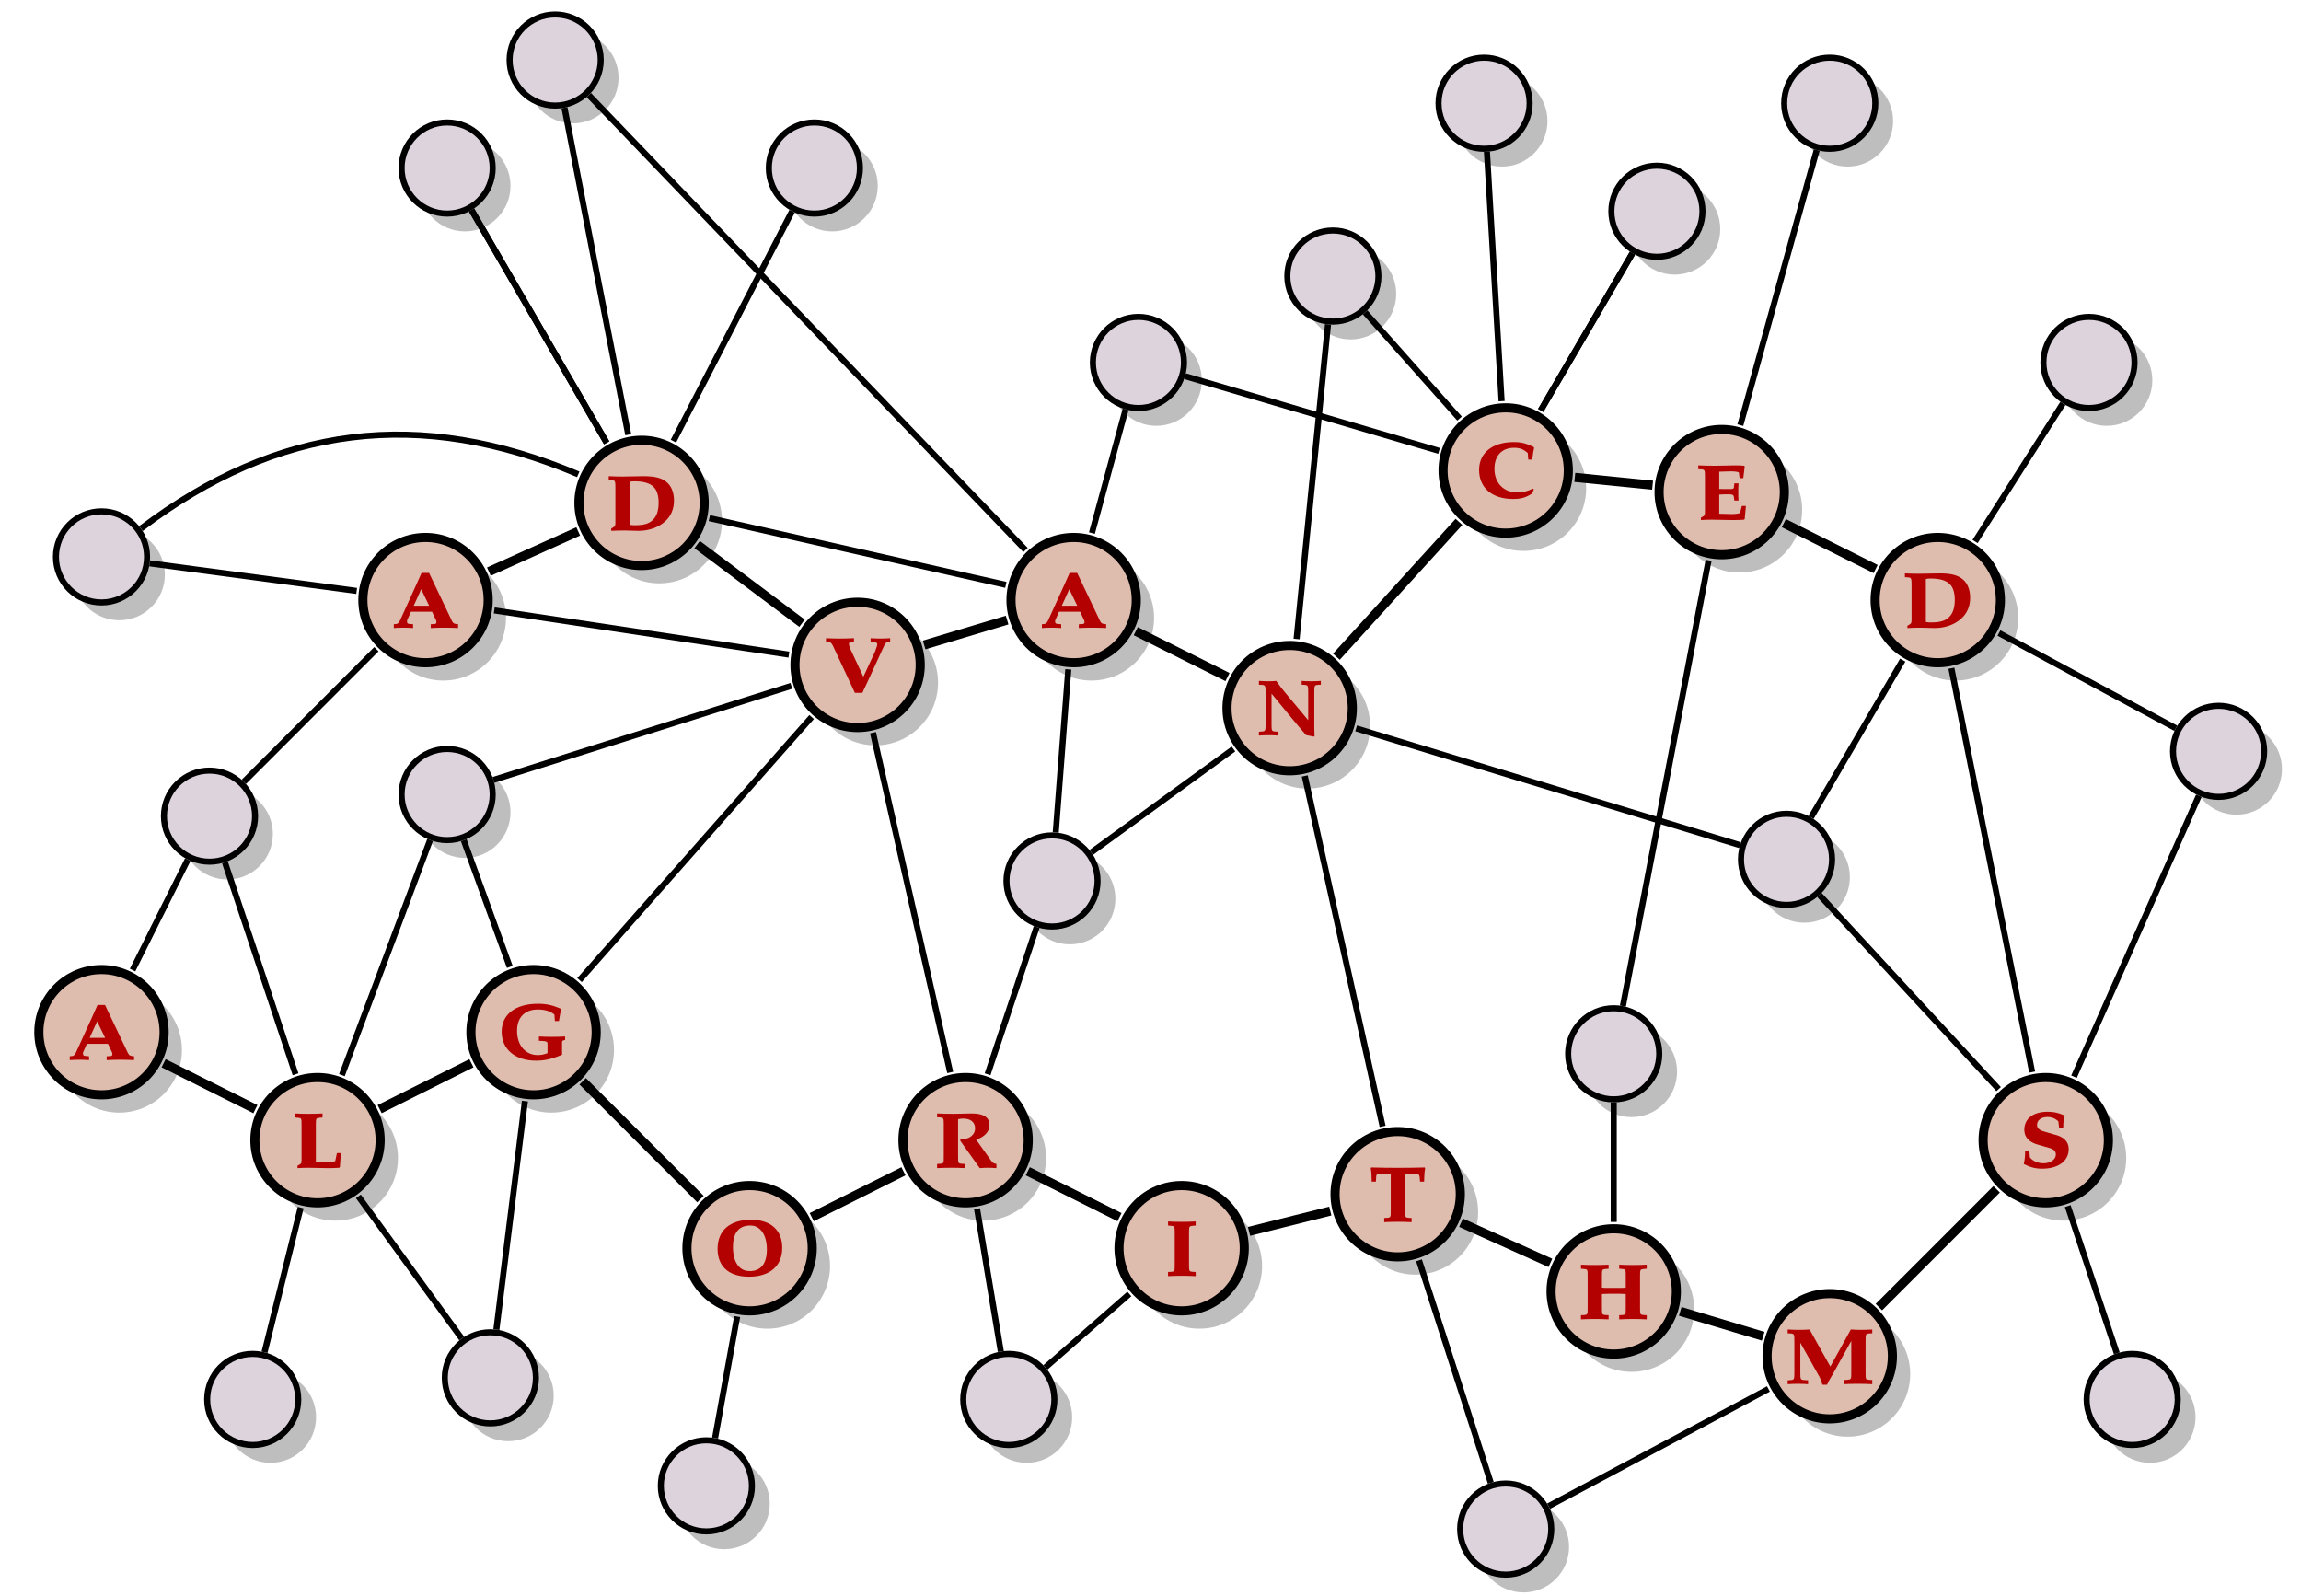 <?xml version="1.0" encoding="UTF-8" standalone="no"?>
<svg
   width="301.93pt"
   height="209.449pt"
   viewBox="0 0 301.93 209.449"
   version="1.1"
   id="svg430"
   sodipodi:docname="advalg-logo-transparent.svg"
   inkscape:version="1.2.2 (b0a8486541, 2022-12-01)"
   xmlns:inkscape="http://www.inkscape.org/namespaces/inkscape"
   xmlns:sodipodi="http://sodipodi.sourceforge.net/DTD/sodipodi-0.dtd"
   xmlns:xlink="http://www.w3.org/1999/xlink"
   xmlns="http://www.w3.org/2000/svg"
   xmlns:svg="http://www.w3.org/2000/svg">
  <sodipodi:namedview
     id="namedview432"
     pagecolor="#ffffff"
     bordercolor="#666666"
     borderopacity="1.0"
     inkscape:showpageshadow="2"
     inkscape:pageopacity="0.0"
     inkscape:pagecheckerboard="0"
     inkscape:deskcolor="#d1d1d1"
     inkscape:document-units="pt"
     showgrid="false"
     inkscape:zoom="1.7661144"
     inkscape:cx="223.93793"
     inkscape:cy="138.1564"
     inkscape:window-width="1870"
     inkscape:window-height="1016"
     inkscape:window-x="1970"
     inkscape:window-y="27"
     inkscape:window-maximized="1"
     inkscape:current-layer="svg430" />
  <defs
     id="defs58">
    <g
       id="g50">
      <g
         id="glyph-0-0">
        <path
           d="m 8.906,0.031 v -0.5 L 8.656,-0.5 C 8.359,-0.531 8.234,-0.625 8.094,-0.906 l -3,-6.297 H 4.109 l -0.719,1.609 -2.062,4.531 C 1.172,-0.688 1,-0.516 0.781,-0.5 l -0.312,0.031 v 0.5 C 0.891,0 1.297,-0.016 1.734,-0.016 2.172,-0.016 2.562,0 3,0.031 v -0.5 L 2.5,-0.516 c -0.234,0 -0.297,-0.141 -0.297,-0.312 0,-0.062 0,-0.141 0.031,-0.203 L 2.719,-2.109 H 5.484 L 6,-1.016 C 6.031,-0.953 6.062,-0.844 6.062,-0.75 6.062,-0.625 6,-0.516 5.859,-0.5 L 5.312,-0.469 v 0.5 C 5.906,0 6.5,-0.016 7.078,-0.016 7.688,-0.016 8.297,0 8.906,0.031 Z M 5.109,-2.891 H 3.078 L 4.062,-5.062 Z m 0,0"
           id="path2" />
      </g>
      <g
         id="glyph-0-1">
        <path
           d="m 9.141,-3.938 c 0,-1 -0.312,-1.828 -0.875,-2.344 C 7.609,-6.891 6.688,-7.141 5.156,-7.141 c -0.906,0 -1.828,0.047 -2.734,0.047 -0.609,0 -1.234,-0.016 -1.844,-0.047 v 0.5 l 0.375,0.016 c 0.469,0.047 0.5,0.109 0.5,1.016 v 4.562 c 0,0.344 -0.062,0.516 -0.219,0.578 L 0.906,-0.266 V 0.031 C 1.516,0 2.094,-0.016 2.688,-0.016 c 0.594,0 1.203,0.047 1.797,0.047 1.359,0 2.594,-0.438 3.469,-1.219 0.781,-0.688 1.188,-1.641 1.188,-2.75 z M 7.125,-3.641 c 0,1 -0.25,1.766 -0.75,2.234 -0.5,0.5 -1.203,0.703 -2.359,0.703 -0.25,0 -0.438,0 -0.688,-0.062 V -6.406 c 0.234,-0.047 0.391,-0.062 0.625,-0.062 1.188,0 2,0.234 2.5,0.719 C 6.906,-5.312 7.125,-4.625 7.125,-3.641 Z m 0,0"
           id="path5" />
      </g>
      <g
         id="glyph-0-2">
        <path
           d="m 8.859,-6.641 v -0.5 C 8.422,-7.109 8,-7.094 7.578,-7.094 c -0.422,0 -0.859,-0.016 -1.281,-0.047 v 0.5 L 6.781,-6.625 c 0.234,0.016 0.391,0.125 0.391,0.281 0,0.141 -0.109,0.453 -0.312,1 L 5.344,-2.078 3.656,-5.688 C 3.453,-6.219 3.453,-6.25 3.453,-6.422 c 0,-0.094 0.109,-0.188 0.219,-0.203 l 0.438,-0.016 v -0.5 c -0.625,0.031 -1.234,0.047 -1.875,0.047 -0.609,0 -1.188,-0.016 -1.797,-0.047 v 0.5 L 0.844,-6.625 c 0.25,0.016 0.406,0.219 0.625,0.734 L 4.234,0.031 H 5.219 c 0.172,-0.375 0.328,-0.75 0.516,-1.109 L 8.062,-6.141 C 8.203,-6.469 8.328,-6.609 8.547,-6.625 Z m 0,0"
           id="path8" />
      </g>
      <g
         id="glyph-0-3">
        <path
           d="m 8.703,-6.641 v -0.5 c -0.406,0.031 -0.828,0.047 -1.25,0.047 -0.422,0 -0.844,-0.016 -1.266,-0.047 v 0.5 L 6.562,-6.625 c 0.453,0.047 0.484,0.109 0.484,1.016 v 3.625 l -3.156,-3.781 c -0.219,-0.25 -0.406,-0.5 -1.047,-1.375 -0.312,0.031 -0.625,0.047 -0.938,0.047 -0.438,0 -0.875,-0.016 -1.328,-0.047 v 0.5 l 0.375,0.016 c 0.469,0.047 0.5,0.109 0.5,1.016 V -1.5 c 0,0.906 -0.031,0.969 -0.5,1 l -0.375,0.031 v 0.5 C 1,0 1.422,-0.016 1.844,-0.016 2.25,-0.016 2.672,0 3.094,0.031 v -0.5 L 2.719,-0.5 C 2.25,-0.531 2.234,-0.594 2.234,-1.5 v -3.969 c 1.516,1.812 2.984,3.672 4.531,5.438 L 7.781,0.172 7.875,0.125 7.844,-0.922 V -5.594 c 0,-0.922 0.016,-0.984 0.469,-1.031 z m 0,0"
           id="path11" />
      </g>
      <g
         id="glyph-0-4">
        <path
           d="m 7.891,-6.531 -0.062,-0.125 c -1.016,-0.484 -1.625,-0.641 -2.594,-0.641 -2.812,0 -4.562,1.406 -4.562,3.656 0,2.344 1.703,3.812 4.453,3.812 1.016,0 1.672,-0.172 2.5,-0.719 L 7.859,-1.078 7.719,-1.188 c -0.672,0.344 -1.328,0.5 -2.016,0.5 -1.812,0 -3.016,-1.234 -3.016,-3.109 0,-1.703 0.969,-2.75 2.578,-2.75 0.766,0 1.25,0.203 1.797,0.688 L 7.125,-5 h 0.516 c 0.125,-0.953 0.156,-1.156 0.25,-1.531 z m 0,0"
           id="path14" />
      </g>
      <g
         id="glyph-0-5">
        <path
           d="M 6.859,-1.812 H 6.328 L 6.094,-0.906 C 6.078,-0.844 5.5,-0.75 4.984,-0.75 l -1.625,-0.047 V -3.312 c 0.281,-0.016 0.469,-0.031 0.688,-0.031 H 4.719 c 0.391,0 0.547,0.109 0.562,0.359 l 0.062,0.453 h 0.547 c -0.031,-0.359 -0.031,-0.734 -0.031,-1.109 0,-0.375 0,-0.766 0.031,-1.141 H 5.344 l -0.062,0.547 C 5.266,-4.078 5.141,-4.031 4.719,-4.031 H 4.047 c -0.328,0 -0.484,0 -0.688,-0.016 V -6.312 L 4.844,-6.359 c 0.625,0 1.094,0.078 1.094,0.172 l 0.094,0.719 H 6.516 L 6.703,-7 6.625,-7.094 C 6.203,-7.125 5.953,-7.141 5.531,-7.141 c -0.922,0 -1.812,0.047 -2.719,0.047 -0.734,0 -1.469,-0.016 -2.203,-0.047 v 0.5 L 1,-6.625 c 0.469,0.047 0.484,0.109 0.484,1.016 v 4.562 c 0,0.344 -0.047,0.516 -0.203,0.578 l -0.328,0.188 v 0.312 C 1.438,0 1.906,-0.016 2.391,-0.016 c 0.859,0 1.766,0.047 2.625,0.047 0.641,0 0.969,0 1.625,-0.047 L 6.703,-0.125 Z m 0,0"
           id="path17" />
      </g>
      <g
         id="glyph-0-6">
        <path
           d="M 6.641,-1.938 H 6.125 L 5.906,-0.906 C 5.891,-0.844 5.344,-0.75 4.922,-0.75 l -1.562,-0.047 V -5.625 c 0,-0.891 0.016,-0.906 0.5,-0.953 l 0.375,-0.031 v -0.531 c -0.609,0.031 -1.219,0.047 -1.812,0.047 -0.594,0 -1.219,-0.016 -1.812,-0.047 v 0.531 L 1,-6.578 c 0.484,0.047 0.484,0.062 0.484,0.984 v 4.547 c 0,0.344 -0.047,0.516 -0.203,0.578 l -0.328,0.188 v 0.312 c 0.469,-0.031 0.906,-0.047 1.375,-0.047 0.844,0 1.703,0.047 2.547,0.047 0.609,0 0.922,0 1.562,-0.047 L 6.516,-0.125 Z m 0,0"
           id="path20" />
      </g>
      <g
         id="glyph-0-7">
        <path
           d="M 9.031,-2.547 V -3 c -0.578,0.031 -1.172,0.047 -1.75,0.047 -0.578,0 -1.109,-0.016 -1.688,-0.047 v 0.562 l 0.547,0.031 C 6.562,-2.391 6.719,-2.297 6.719,-2.062 v 1.25 c -0.516,0.188 -0.844,0.25 -1.281,0.25 -1.625,0 -2.719,-1.297 -2.719,-3.188 0,-1.75 1.016,-2.797 2.734,-2.797 0.781,0 1.594,0.172 2.172,0.672 l 0.062,0.844 h 0.531 c 0.141,-0.938 0.188,-1.125 0.312,-1.5 L 8.438,-6.656 C 7.391,-7.109 6.578,-7.297 5.453,-7.297 c -2.938,0 -4.75,1.391 -4.75,3.672 0,2.297 1.766,3.797 4.5,3.797 1.156,0 2.047,-0.203 3.422,-0.781 v -1.594 c 0,-0.234 0.031,-0.266 0.406,-0.344 z m 0,0"
           id="path23" />
      </g>
      <g
         id="glyph-0-8">
        <path
           d="m 9.188,-3.625 c 0,-2.312 -1.516,-3.672 -4.094,-3.672 -2.781,0 -4.391,1.406 -4.391,3.812 0,2.328 1.5,3.656 4.125,3.656 2.734,0 4.359,-1.406 4.359,-3.797 z M 4.984,-6.547 c 0.547,0 0.953,0.172 1.312,0.516 0.562,0.531 0.875,1.484 0.875,2.609 0,1.875 -0.781,2.859 -2.25,2.859 -0.562,0 -1,-0.172 -1.359,-0.531 -0.547,-0.516 -0.844,-1.469 -0.844,-2.625 0,-1.703 0.656,-2.828 2.266,-2.828 z m 0,0"
           id="path26" />
      </g>
      <g
         id="glyph-0-9">
        <path
           d="M 8.391,0.031 V -0.516 C 8.031,-0.578 7.922,-0.625 7.688,-0.953 l -1.953,-2.75 C 6.391,-3.938 6.656,-4.125 6.969,-4.422 c 0.328,-0.344 0.516,-0.719 0.516,-1.172 0,-1.031 -0.781,-1.547 -2.297,-1.547 -0.812,0 -1.609,0.047 -2.406,0.047 -0.719,0 -1.453,-0.016 -2.172,-0.047 v 0.5 L 1,-6.625 c 0.469,0.047 0.484,0.094 0.484,1 V -1.5 c 0,0.906 0,0.922 -0.484,0.969 L 0.609,-0.516 V 0.031 C 1.219,0 1.859,-0.016 2.469,-0.016 3.078,-0.016 3.703,0 4.312,0.031 V -0.516 L 3.906,-0.531 C 3.375,-0.578 3.359,-0.594 3.359,-1.5 V -6.375 C 3.516,-6.438 3.75,-6.469 4.031,-6.469 c 1,0 1.562,0.484 1.562,1.281 0,0.547 -0.312,0.984 -0.828,1.234 -0.312,0.141 -0.641,0.188 -1.109,0.188 v 0.219 L 6.203,0.031 C 6.562,0 6.906,-0.016 7.266,-0.016 c 0.375,0 0.75,0.016 1.125,0.047 z m 0,0"
           id="path29" />
      </g>
      <g
         id="glyph-0-10">
        <path
           d="m 4.234,0.031 v -0.547 l -0.375,-0.016 c -0.484,-0.047 -0.5,-0.062 -0.5,-0.969 v -4.109 c 0,-0.906 0.016,-0.922 0.5,-0.969 l 0.375,-0.031 v -0.531 c -0.609,0.031 -1.219,0.047 -1.812,0.047 -0.594,0 -1.219,-0.016 -1.812,-0.047 v 0.531 L 1,-6.578 c 0.484,0.047 0.484,0.062 0.484,0.969 V -1.5 c 0,0.906 0,0.922 -0.484,0.969 L 0.609,-0.516 V 0.031 C 1.203,0 1.828,-0.016 2.422,-0.016 3.016,-0.016 3.625,0 4.234,0.031 Z m 0,0"
           id="path32" />
      </g>
      <g
         id="glyph-0-11">
        <path
           d="M 7.547,-7.062 7.469,-7.141 c -1.172,0.031 -2.328,0.047 -3.5,0.047 -1.172,0 -2.328,-0.016 -3.5,-0.047 L 0.406,-7.062 c 0.094,0.531 0.109,0.922 0.125,1.781 H 1.078 L 1.125,-5.969 c 0.016,-0.312 0.219,-0.328 0.453,-0.328 H 3.031 v 4.812 c 0,0.891 -0.016,0.906 -0.484,0.953 l -0.375,0.016 V 0.031 C 2.766,0 3.359,-0.016 3.953,-0.016 4.562,-0.016 5.172,0 5.766,0.031 v -0.547 l -0.375,-0.016 c -0.469,-0.047 -0.469,-0.062 -0.469,-0.953 v -4.812 H 6.406 c 0.234,0 0.297,0.016 0.406,0.328 l 0.062,0.688 h 0.531 c 0.016,-0.859 0.047,-1.25 0.141,-1.781 z m 0,0"
           id="path35" />
      </g>
      <g
         id="glyph-0-12">
        <path
           d="m 9.203,0.031 v -0.547 l -0.375,-0.016 c -0.484,-0.047 -0.5,-0.062 -0.5,-0.969 v -4.109 c 0,-0.906 0.016,-0.922 0.5,-0.969 l 0.375,-0.031 v -0.531 c -0.594,0.031 -1.219,0.047 -1.812,0.047 -0.594,0 -1.188,-0.016 -1.797,-0.047 v 0.531 l 0.375,0.031 c 0.484,0.047 0.484,0.062 0.484,0.938 V -4.125 C 6.219,-4.094 6.016,-4.094 5.625,-4.094 H 4.156 c -0.391,0 -0.594,0 -0.828,-0.031 v -1.516 c 0,-0.875 0.016,-0.891 0.5,-0.938 l 0.375,-0.031 v -0.531 c -0.609,0.031 -1.219,0.047 -1.812,0.047 -0.594,0 -1.203,-0.016 -1.812,-0.047 v 0.531 l 0.391,0.031 c 0.484,0.047 0.484,0.062 0.484,0.969 V -1.5 c 0,0.906 0,0.922 -0.484,0.969 L 0.578,-0.516 V 0.031 C 1.188,0 1.797,-0.016 2.391,-0.016 c 0.594,0 1.203,0.016 1.812,0.047 v -0.547 l -0.375,-0.016 c -0.484,-0.047 -0.5,-0.062 -0.5,-0.938 V -3.297 L 4.156,-3.328 H 5.625 l 0.828,0.031 v 1.828 c 0,0.875 0,0.891 -0.484,0.938 l -0.375,0.016 V 0.031 C 6.203,0 6.797,-0.016 7.391,-0.016 c 0.594,0 1.219,0.016 1.812,0.047 z m 0,0"
           id="path38" />
      </g>
      <g
         id="glyph-0-13">
        <path
           d="M 11.641,0.031 V -0.516 L 11.25,-0.531 C 10.766,-0.578 10.766,-0.594 10.766,-1.5 v -4.125 c 0,-0.906 0.016,-0.953 0.484,-1 l 0.391,-0.016 v -0.5 c -0.484,0.031 -0.938,0.047 -1.406,0.047 -0.469,0 -0.938,-0.016 -1.406,-0.047 l -0.688,1.25 -2,3.609 c -0.906,-1.625 -1.844,-3.234 -2.719,-4.859 -0.484,0.031 -0.953,0.047 -1.438,0.047 -0.469,0 -0.953,-0.016 -1.438,-0.047 v 0.5 l 0.375,0.016 c 0.469,0.047 0.5,0.094 0.5,1 V -1.5 c 0,0.906 -0.031,0.969 -0.5,1 l -0.375,0.031 v 0.5 C 1,0 1.438,-0.016 1.875,-0.016 2.328,-0.016 2.766,0 3.219,0.031 v -0.5 L 2.781,-0.5 C 2.234,-0.531 2.203,-0.578 2.203,-1.438 V -5.406 L 4.75,-0.859 c 0.078,0.172 0.172,0.438 0.359,0.969 h 0.594 C 5.953,-0.406 6,-0.516 6.516,-1.375 l 2.375,-4.266 V -1.5 c 0,0.906 -0.016,0.922 -0.578,0.969 L 7.891,-0.516 V 0.031 C 8.516,0 9.125,-0.016 9.75,-0.016 c 0.625,0 1.266,0.016 1.891,0.047 z m 0,0"
           id="path41" />
      </g>
      <g
         id="glyph-0-14">
        <path
           d="m 6.703,-2.406 c 0,-0.984 -0.672,-1.641 -1.938,-1.922 L 3.594,-4.672 C 2.859,-4.859 2.547,-5.125 2.547,-5.578 c 0,-0.609 0.547,-1.031 1.375,-1.031 0.562,0 1.016,0.188 1.422,0.562 l 0.094,0.812 h 0.547 c 0,-0.656 0.062,-1.141 0.188,-1.438 l -0.062,-0.156 c -0.781,-0.344 -1.391,-0.469 -2.156,-0.469 -1.938,0 -3.078,0.906 -3.078,2.391 0,0.953 0.656,1.641 1.875,1.953 l 1.422,0.406 c 0.562,0.156 0.844,0.422 0.844,0.859 0,0.656 -0.703,1.156 -1.625,1.156 -0.734,0 -1.438,-0.312 -1.781,-0.781 L 1.531,-2.188 H 0.984 c 0,0.766 -0.047,1.172 -0.172,1.75 C 1.672,0 2.344,0.172 3.234,0.172 c 2.109,0 3.469,-1 3.469,-2.578 z m 0,0"
           id="path44" />
      </g>
      <g
         id="glyph-1-0">
        <path
           d="M 3.266,0.016 C 3.25,-0.125 3.25,-0.188 3.25,-0.297 c 0,-0.094 0,-0.156 0.016,-0.312 L 0.844,-0.531 2.125,-1.875 C 2.797,-2.594 3,-2.984 3,-3.5 3,-4.312 2.453,-4.797 1.578,-4.797 c -0.5,0 -0.844,0.141 -1.188,0.484 l -0.125,0.953 H 0.469 L 0.562,-3.688 c 0.109,-0.406 0.359,-0.578 0.828,-0.578 0.609,0 0.984,0.375 0.984,0.969 0,0.516 -0.297,1.031 -1.078,1.875 l -1.188,1.266 V 0.016 C 0.625,0 1.156,0 1.672,0 2.188,0 2.734,0 3.266,0.016 Z m 0,0"
           id="path47" />
      </g>
    </g>
    <clipPath
       id="clip-0">
      <path
         clip-rule="nonzero"
         d="M 0,0 H 453.543 V 283.465 H 0 Z m 0,0"
         id="path52" />
    </clipPath>
    <clipPath
       id="clip-1">
      <path
         clip-rule="nonzero"
         d="m 0,269 h 453.543 v 14.465 H 0 Z m 0,0"
         id="path55" />
    </clipPath>
  </defs>
  <g
     id="g894"
     transform="translate(-12.933,1.5)">
    <path
       fill-rule="nonzero"
       fill="#7f7f7f"
       fill-opacity="0.5"
       d="m 79.328,79.578 c 0,-4.539 -3.68,-8.219 -8.223,-8.219 -4.539,0 -8.219,3.68 -8.219,8.219 0,4.539 3.68,8.219 8.219,8.219 4.543,0 8.223,-3.68 8.223,-8.219 z m 0,0"
       id="path64" />
    <path
       fill-rule="nonzero"
       fill="#debcae"
       fill-opacity="1"
       stroke-width="1.196"
       stroke-linecap="butt"
       stroke-linejoin="miter"
       stroke="#000000"
       stroke-opacity="1"
       stroke-miterlimit="10"
       d="m 8.221,8.125e-4 c 0,4.539 -3.684,8.219 -8.223,8.219 -4.539,0 -8.219,-3.68 -8.219,-8.219 0,-4.539 3.68,-8.219 8.219,-8.219 4.539,0 8.223,3.68 8.223,8.219 z m 0,0"
       transform="matrix(1,0,0,-1,68.771,77.243)"
       id="path66" />
    <g
       fill="#b30000"
       fill-opacity="1"
       id="g70">
      <use
         xlink:href="#glyph-0-0"
         x="64.139"
         y="80.878"
         id="use68" />
    </g>
    <path
       fill-rule="nonzero"
       fill="#7f7f7f"
       fill-opacity="0.5"
       d="m 107.672,66.824 c 0,-4.539 -3.68,-8.219 -8.219,-8.219 -4.539,0 -8.219,3.68 -8.219,8.219 0,4.539 3.68,8.219 8.219,8.219 4.539,0 8.219,-3.68 8.219,-8.219 z m 0,0"
       id="path72" />
    <path
       fill-rule="nonzero"
       fill="#debcae"
       fill-opacity="1"
       stroke-width="1.196"
       stroke-linecap="butt"
       stroke-linejoin="miter"
       stroke="#000000"
       stroke-opacity="1"
       stroke-miterlimit="10"
       d="m 36.565,12.755 c 0,4.539 -3.68,8.219 -8.219,8.219 -4.539,0 -8.219,-3.68 -8.219,-8.219 0,-4.539 3.68,-8.219 8.219,-8.219 4.539,0 8.219,3.68 8.219,8.219 z m 0,0"
       transform="matrix(1,0,0,-1,68.771,77.243)"
       id="path74" />
    <g
       fill="#b30000"
       fill-opacity="1"
       id="g78">
      <use
         xlink:href="#glyph-0-1"
         x="92.231"
         y="68.122"
         id="use76" />
    </g>
    <path
       fill-rule="nonzero"
       fill="#7f7f7f"
       fill-opacity="0.5"
       d="m 136.02,88.082 c 0,-4.539 -3.68,-8.219 -8.219,-8.219 -4.539,0 -8.219,3.68 -8.219,8.219 0,4.539 3.68,8.219 8.219,8.219 4.539,0 8.219,-3.68 8.219,-8.219 z m 0,0"
       id="path80" />
    <path
       fill-rule="nonzero"
       fill="#debcae"
       fill-opacity="1"
       stroke-width="1.196"
       stroke-linecap="butt"
       stroke-linejoin="miter"
       stroke="#000000"
       stroke-opacity="1"
       stroke-miterlimit="10"
       d="m 64.913,-8.503 c 0,4.539 -3.68,8.219 -8.219,8.219 -4.539,0 -8.219,-3.68 -8.219,-8.219 0,-4.539 3.68,-8.219 8.219,-8.219 4.539,0 8.219,3.68 8.219,8.219 z m 0,0"
       transform="matrix(1,0,0,-1,68.771,77.243)"
       id="path82" />
    <g
       fill="#b30000"
       fill-opacity="1"
       id="g86">
      <use
         xlink:href="#glyph-0-2"
         x="120.876"
         y="89.382"
         id="use84" />
    </g>
    <path
       fill-rule="nonzero"
       fill="#7f7f7f"
       fill-opacity="0.5"
       d="m 164.367,79.578 c 0,-4.539 -3.68,-8.219 -8.219,-8.219 -4.539,0 -8.219,3.68 -8.219,8.219 0,4.539 3.68,8.219 8.219,8.219 4.539,0 8.219,-3.68 8.219,-8.219 z m 0,0"
       id="path88" />
    <path
       fill-rule="nonzero"
       fill="#debcae"
       fill-opacity="1"
       stroke-width="1.196"
       stroke-linecap="butt"
       stroke-linejoin="miter"
       stroke="#000000"
       stroke-opacity="1"
       stroke-miterlimit="10"
       d="m 93.26,8.125e-4 c 0,4.539 -3.68,8.219 -8.219,8.219 -4.539,0 -8.219,-3.68 -8.219,-8.219 0,-4.539 3.68,-8.219 8.219,-8.219 4.539,0 8.219,3.68 8.219,8.219 z m 0,0"
       transform="matrix(1,0,0,-1,68.771,77.243)"
       id="path90" />
    <g
       fill="#b30000"
       fill-opacity="1"
       id="g94">
      <use
         xlink:href="#glyph-0-0"
         x="149.178"
         y="80.878"
         id="use92" />
    </g>
    <path
       fill-rule="nonzero"
       fill="#7f7f7f"
       fill-opacity="0.5"
       d="m 192.715,93.754 c 0,-4.539 -3.68,-8.219 -8.219,-8.219 -4.543,0 -8.223,3.68 -8.223,8.219 0,4.539 3.68,8.219 8.223,8.219 4.539,0 8.219,-3.68 8.219,-8.219 z m 0,0"
       id="path96" />
    <path
       fill-rule="nonzero"
       fill="#debcae"
       fill-opacity="1"
       stroke-width="1.196"
       stroke-linecap="butt"
       stroke-linejoin="miter"
       stroke="#000000"
       stroke-opacity="1"
       stroke-miterlimit="10"
       d="m 121.608,-14.175 c 0,4.543 -3.68,8.223 -8.219,8.223 -4.543,0 -8.223,-3.68 -8.223,-8.223 0,-4.539 3.68,-8.219 8.223,-8.219 4.539,0 8.219,3.68 8.219,8.219 z m 0,0"
       transform="matrix(1,0,0,-1,68.771,77.243)"
       id="path98" />
    <g
       fill="#b30000"
       fill-opacity="1"
       id="g102">
      <use
         xlink:href="#glyph-0-3"
         x="177.547"
         y="94.984"
         id="use100" />
    </g>
    <path
       fill-rule="nonzero"
       fill="#7f7f7f"
       fill-opacity="0.5"
       d="m 221.062,62.57 c 0,-4.539 -3.684,-8.219 -8.223,-8.219 -4.539,0 -8.219,3.68 -8.219,8.219 0,4.539 3.68,8.219 8.219,8.219 4.539,0 8.223,-3.68 8.223,-8.219 z m 0,0"
       id="path104" />
    <path
       fill-rule="nonzero"
       fill="#debcae"
       fill-opacity="1"
       stroke-width="1.196"
       stroke-linecap="butt"
       stroke-linejoin="miter"
       stroke="#000000"
       stroke-opacity="1"
       stroke-miterlimit="10"
       d="m 149.952,17.009 c 0,4.539 -3.68,8.219 -8.219,8.219 -4.539,0 -8.219,-3.68 -8.219,-8.219 0,-4.539 3.68,-8.219 8.219,-8.219 4.539,0 8.219,3.68 8.219,8.219 z m 0,0"
       transform="matrix(1,0,0,-1,68.771,77.243)"
       id="path106" />
    <g
       fill="#b30000"
       fill-opacity="1"
       id="g110">
      <use
         xlink:href="#glyph-0-4"
         x="206.342"
         y="63.803"
         id="use108" />
    </g>
    <path
       fill-rule="nonzero"
       fill="#7f7f7f"
       fill-opacity="0.5"
       d="m 249.406,65.406 c 0,-4.539 -3.68,-8.219 -8.219,-8.219 -4.539,0 -8.219,3.68 -8.219,8.219 0,4.539 3.68,8.219 8.219,8.219 4.539,0 8.219,-3.68 8.219,-8.219 z m 0,0"
       id="path112" />
    <path
       fill-rule="nonzero"
       fill="#debcae"
       fill-opacity="1"
       stroke-width="1.196"
       stroke-linecap="butt"
       stroke-linejoin="miter"
       stroke="#000000"
       stroke-opacity="1"
       stroke-miterlimit="10"
       d="m 178.299,14.173 c 0,4.539 -3.68,8.219 -8.219,8.219 -4.539,0 -8.219,-3.68 -8.219,-8.219 0,-4.539 3.68,-8.219 8.219,-8.219 4.539,0 8.219,3.68 8.219,8.219 z m 0,0"
       transform="matrix(1,0,0,-1,68.771,77.243)"
       id="path114" />
    <g
       fill="#b30000"
       fill-opacity="1"
       id="g118">
      <use
         xlink:href="#glyph-0-5"
         x="235.166"
         y="66.705"
         id="use116" />
    </g>
    <path
       fill-rule="nonzero"
       fill="#7f7f7f"
       fill-opacity="0.5"
       d="m 277.754,79.578 c 0,-4.539 -3.68,-8.219 -8.219,-8.219 -4.539,0 -8.219,3.68 -8.219,8.219 0,4.539 3.68,8.219 8.219,8.219 4.539,0 8.219,-3.68 8.219,-8.219 z m 0,0"
       id="path120" />
    <path
       fill-rule="nonzero"
       fill="#debcae"
       fill-opacity="1"
       stroke-width="1.196"
       stroke-linecap="butt"
       stroke-linejoin="miter"
       stroke="#000000"
       stroke-opacity="1"
       stroke-miterlimit="10"
       d="m 206.647,8.125e-4 c 0,4.539 -3.68,8.219 -8.219,8.219 -4.539,0 -8.219,-3.68 -8.219,-8.219 0,-4.539 3.68,-8.219 8.219,-8.219 4.539,0 8.219,3.68 8.219,8.219 z m 0,0"
       transform="matrix(1,0,0,-1,68.771,77.243)"
       id="path122" />
    <g
       fill="#b30000"
       fill-opacity="1"
       id="g126">
      <use
         xlink:href="#glyph-0-1"
         x="262.31"
         y="80.878"
         id="use124" />
    </g>
    <path
       fill-rule="nonzero"
       fill="#7f7f7f"
       fill-opacity="0.5"
       d="m 36.805,136.273 c 0,-4.539 -3.68,-8.219 -8.219,-8.219 -4.539,0 -8.219,3.68 -8.219,8.219 0,4.539 3.68,8.219 8.219,8.219 4.539,0 8.219,-3.68 8.219,-8.219 z m 0,0"
       id="path128" />
    <path
       fill-rule="nonzero"
       fill="#debcae"
       fill-opacity="1"
       stroke-width="1.196"
       stroke-linecap="butt"
       stroke-linejoin="miter"
       stroke="#000000"
       stroke-opacity="1"
       stroke-miterlimit="10"
       d="m -34.302,-56.694 c 0,4.539 -3.68,8.219 -8.219,8.219 -4.539,0 -8.219,-3.68 -8.219,-8.219 0,-4.539 3.68,-8.219 8.219,-8.219 4.539,0 8.219,3.68 8.219,8.219 z m 0,0"
       transform="matrix(1,0,0,-1,68.771,77.243)"
       id="path130" />
    <g
       fill="#b30000"
       fill-opacity="1"
       id="g134">
      <use
         xlink:href="#glyph-0-0"
         x="21.619"
         y="137.571"
         id="use132" />
    </g>
    <path
       fill-rule="nonzero"
       fill="#7f7f7f"
       fill-opacity="0.5"
       d="m 65.152,150.445 c 0,-4.539 -3.68,-8.219 -8.219,-8.219 -4.539,0 -8.219,3.68 -8.219,8.219 0,4.539 3.68,8.219 8.219,8.219 4.539,0 8.219,-3.68 8.219,-8.219 z m 0,0"
       id="path136" />
    <path
       fill-rule="nonzero"
       fill="#debcae"
       fill-opacity="1"
       stroke-width="1.196"
       stroke-linecap="butt"
       stroke-linejoin="miter"
       stroke="#000000"
       stroke-opacity="1"
       stroke-miterlimit="10"
       d="m -5.955,-70.866 c 0,4.539 -3.68,8.219 -8.219,8.219 -4.539,0 -8.219,-3.68 -8.219,-8.219 0,-4.539 3.68,-8.219 8.219,-8.219 4.539,0 8.219,3.68 8.219,8.219 z m 0,0"
       transform="matrix(1,0,0,-1,68.771,77.243)"
       id="path138" />
    <g
       fill="#b30000"
       fill-opacity="1"
       id="g142">
      <use
         xlink:href="#glyph-0-6"
         x="51.019"
         y="151.744"
         id="use140" />
    </g>
    <path
       fill-rule="nonzero"
       fill="#7f7f7f"
       fill-opacity="0.5"
       d="m 93.5,136.273 c 0,-4.539 -3.68,-8.219 -8.219,-8.219 -4.539,0 -8.219,3.68 -8.219,8.219 0,4.539 3.68,8.219 8.219,8.219 4.539,0 8.219,-3.68 8.219,-8.219 z m 0,0"
       id="path144" />
    <path
       fill-rule="nonzero"
       fill="#debcae"
       fill-opacity="1"
       stroke-width="1.196"
       stroke-linecap="butt"
       stroke-linejoin="miter"
       stroke="#000000"
       stroke-opacity="1"
       stroke-miterlimit="10"
       d="m 22.393,-56.694 c 0,4.539 -3.68,8.219 -8.219,8.219 -4.539,0 -8.219,-3.68 -8.219,-8.219 0,-4.539 3.68,-8.219 8.219,-8.219 4.539,0 8.219,3.68 8.219,8.219 z m 0,0"
       transform="matrix(1,0,0,-1,68.771,77.243)"
       id="path146" />
    <g
       fill="#b30000"
       fill-opacity="1"
       id="g150">
      <use
         xlink:href="#glyph-0-7"
         x="78.058"
         y="137.504"
         id="use148" />
    </g>
    <path
       fill-rule="nonzero"
       fill="#7f7f7f"
       fill-opacity="0.5"
       d="m 121.848,164.621 c 0,-4.539 -3.68,-8.223 -8.219,-8.223 -4.539,0 -8.223,3.684 -8.223,8.223 0,4.539 3.684,8.219 8.223,8.219 4.539,0 8.219,-3.68 8.219,-8.219 z m 0,0"
       id="path152" />
    <path
       fill-rule="nonzero"
       fill="#debcae"
       fill-opacity="1"
       stroke-width="1.196"
       stroke-linecap="butt"
       stroke-linejoin="miter"
       stroke="#000000"
       stroke-opacity="1"
       stroke-miterlimit="10"
       d="m 50.741,-85.042 c 0,4.543 -3.68,8.223 -8.219,8.223 -4.543,0 -8.223,-3.68 -8.223,-8.223 0,-4.539 3.68,-8.219 8.223,-8.219 4.539,0 8.219,3.68 8.219,8.219 z m 0,0"
       transform="matrix(1,0,0,-1,68.771,77.243)"
       id="path154" />
    <g
       fill="#b30000"
       fill-opacity="1"
       id="g158">
      <use
         xlink:href="#glyph-0-8"
         x="106.389"
         y="165.85"
         id="use156" />
    </g>
    <path
       fill-rule="nonzero"
       fill="#7f7f7f"
       fill-opacity="0.5"
       d="m 150.195,150.445 c 0,-4.539 -3.68,-8.219 -8.223,-8.219 -4.539,0 -8.219,3.68 -8.219,8.219 0,4.539 3.68,8.219 8.219,8.219 4.543,0 8.223,-3.68 8.223,-8.219 z m 0,0"
       id="path160" />
    <path
       fill-rule="nonzero"
       fill="#debcae"
       fill-opacity="1"
       stroke-width="1.196"
       stroke-linecap="butt"
       stroke-linejoin="miter"
       stroke="#000000"
       stroke-opacity="1"
       stroke-miterlimit="10"
       d="m 79.084,-70.866 c 0,4.539 -3.68,8.219 -8.219,8.219 -4.539,0 -8.219,-3.68 -8.219,-8.219 0,-4.539 3.68,-8.219 8.219,-8.219 4.539,0 8.219,3.68 8.219,8.219 z m 0,0"
       transform="matrix(1,0,0,-1,68.771,77.243)"
       id="path162" />
    <g
       fill="#b30000"
       fill-opacity="1"
       id="g166">
      <use
         xlink:href="#glyph-0-9"
         x="135.289"
         y="151.744"
         id="use164" />
    </g>
    <path
       fill-rule="nonzero"
       fill="#7f7f7f"
       fill-opacity="0.5"
       d="m 178.539,164.621 c 0,-4.539 -3.68,-8.223 -8.219,-8.223 -4.539,0 -8.219,3.684 -8.219,8.223 0,4.539 3.68,8.219 8.219,8.219 4.539,0 8.219,-3.68 8.219,-8.219 z m 0,0"
       id="path168" />
    <path
       fill-rule="nonzero"
       fill="#debcae"
       fill-opacity="1"
       stroke-width="1.196"
       stroke-linecap="butt"
       stroke-linejoin="miter"
       stroke="#000000"
       stroke-opacity="1"
       stroke-miterlimit="10"
       d="m 107.432,-85.042 c 0,4.543 -3.68,8.223 -8.219,8.223 -4.539,0 -8.219,-3.68 -8.219,-8.223 0,-4.539 3.68,-8.219 8.219,-8.219 4.539,0 8.219,3.68 8.219,8.219 z m 0,0"
       transform="matrix(1,0,0,-1,68.771,77.243)"
       id="path170" />
    <g
       fill="#b30000"
       fill-opacity="1"
       id="g174">
      <use
         xlink:href="#glyph-0-10"
         x="165.593"
         y="165.917"
         id="use172" />
    </g>
    <path
       fill-rule="nonzero"
       fill="#7f7f7f"
       fill-opacity="0.5"
       d="m 206.887,157.531 c 0,-4.539 -3.68,-8.219 -8.219,-8.219 -4.539,0 -8.219,3.68 -8.219,8.219 0,4.543 3.68,8.223 8.219,8.223 4.539,0 8.219,-3.68 8.219,-8.223 z m 0,0"
       id="path176" />
    <path
       fill-rule="nonzero"
       fill="#debcae"
       fill-opacity="1"
       stroke-width="1.196"
       stroke-linecap="butt"
       stroke-linejoin="miter"
       stroke="#000000"
       stroke-opacity="1"
       stroke-miterlimit="10"
       d="m 135.78,-77.952 c 0,4.539 -3.68,8.219 -8.219,8.219 -4.539,0 -8.219,-3.68 -8.219,-8.219 0,-4.539 3.68,-8.223 8.219,-8.223 4.539,0 8.219,3.684 8.219,8.223 z m 0,0"
       transform="matrix(1,0,0,-1,68.771,77.243)"
       id="path178" />
    <g
       fill="#b30000"
       fill-opacity="1"
       id="g182">
      <use
         xlink:href="#glyph-0-11"
         x="192.393"
         y="158.831"
         id="use180" />
    </g>
    <path
       fill-rule="nonzero"
       fill="#7f7f7f"
       fill-opacity="0.5"
       d="m 235.234,170.289 c 0,-4.539 -3.68,-8.219 -8.219,-8.219 -4.539,0 -8.219,3.68 -8.219,8.219 0,4.539 3.68,8.219 8.219,8.219 4.539,0 8.219,-3.68 8.219,-8.219 z m 0,0"
       id="path184" />
    <path
       fill-rule="nonzero"
       fill="#debcae"
       fill-opacity="1"
       stroke-width="1.196"
       stroke-linecap="butt"
       stroke-linejoin="miter"
       stroke="#000000"
       stroke-opacity="1"
       stroke-miterlimit="10"
       d="m 164.127,-90.71 c 0,4.539 -3.68,8.219 -8.219,8.219 -4.539,0 -8.219,-3.68 -8.219,-8.219 0,-4.539 3.68,-8.219 8.219,-8.219 4.539,0 8.219,3.68 8.219,8.219 z m 0,0"
       transform="matrix(1,0,0,-1,68.771,77.243)"
       id="path186" />
    <g
       fill="#b30000"
       fill-opacity="1"
       id="g190">
      <use
         xlink:href="#glyph-0-12"
         x="219.805"
         y="171.586"
         id="use188" />
    </g>
    <path
       fill-rule="nonzero"
       fill="#7f7f7f"
       fill-opacity="0.5"
       d="m 263.582,178.793 c 0,-4.539 -3.68,-8.219 -8.219,-8.219 -4.543,0 -8.223,3.68 -8.223,8.219 0,4.539 3.68,8.219 8.223,8.219 4.539,0 8.219,-3.68 8.219,-8.219 z m 0,0"
       id="path192" />
    <path
       fill-rule="nonzero"
       fill="#debcae"
       fill-opacity="1"
       stroke-width="1.196"
       stroke-linecap="butt"
       stroke-linejoin="miter"
       stroke="#000000"
       stroke-opacity="1"
       stroke-miterlimit="10"
       d="m 192.475,-99.214 c 0,4.539 -3.68,8.219 -8.223,8.219 -4.539,0 -8.219,-3.68 -8.219,-8.219 0,-4.539 3.68,-8.219 8.219,-8.219 4.543,0 8.223,3.68 8.223,8.219 z m 0,0"
       transform="matrix(1,0,0,-1,68.771,77.243)"
       id="path194" />
    <g
       fill="#b30000"
       fill-opacity="1"
       id="g198">
      <use
         xlink:href="#glyph-0-13"
         x="246.963"
         y="180.09"
         id="use196" />
    </g>
    <path
       fill-rule="nonzero"
       fill="#7f7f7f"
       fill-opacity="0.5"
       d="m 291.926,150.445 c 0,-4.539 -3.68,-8.219 -8.219,-8.219 -4.539,0 -8.219,3.68 -8.219,8.219 0,4.539 3.68,8.219 8.219,8.219 4.539,0 8.219,-3.68 8.219,-8.219 z m 0,0"
       id="path200" />
    <path
       fill-rule="nonzero"
       fill="#debcae"
       fill-opacity="1"
       stroke-width="1.196"
       stroke-linecap="butt"
       stroke-linejoin="miter"
       stroke="#000000"
       stroke-opacity="1"
       stroke-miterlimit="10"
       d="m 220.819,-70.866 c 0,4.539 -3.68,8.219 -8.219,8.219 -4.539,0 -8.219,-3.68 -8.219,-8.219 0,-4.539 3.68,-8.219 8.219,-8.219 4.539,0 8.219,3.68 8.219,8.219 z m 0,0"
       transform="matrix(1,0,0,-1,68.771,77.243)"
       id="path202" />
    <g
       fill="#b30000"
       fill-opacity="1"
       id="g206">
      <use
         xlink:href="#glyph-0-14"
         x="277.678"
         y="151.677"
         id="use204" />
    </g>
    <path
       fill-rule="nonzero"
       fill="#7f7f7f"
       fill-opacity="0.5"
       d="m 48.738,107.926 c 0,-3.301 -2.676,-5.977 -5.977,-5.977 -3.301,0 -5.98,2.676 -5.98,5.977 0,3.301 2.68,5.977 5.98,5.977 3.301,0 5.977,-2.676 5.977,-5.977 z m 0,0"
       id="path208" />
    <path
       fill-rule="nonzero"
       fill="#ddd3dd"
       fill-opacity="1"
       stroke-width="0.797"
       stroke-linecap="butt"
       stroke-linejoin="miter"
       stroke="#000000"
       stroke-opacity="1"
       stroke-miterlimit="10"
       d="m -22.369,-28.347 c 0,3.301 -2.676,5.977 -5.977,5.977 -3.305,0 -5.98,-2.676 -5.98,-5.977 0,-3.301 2.676,-5.977 5.98,-5.977 3.301,0 5.977,2.676 5.977,5.977 z m 0,0"
       transform="matrix(1,0,0,-1,68.771,77.243)"
       id="path210" />
    <path
       fill-rule="nonzero"
       fill="#7f7f7f"
       fill-opacity="0.5"
       d="m 34.566,73.91 c 0,-3.301 -2.68,-5.977 -5.98,-5.977 -3.301,0 -5.977,2.676 -5.977,5.977 0,3.301 2.676,5.977 5.977,5.977 3.301,0 5.98,-2.676 5.98,-5.977 z m 0,0"
       id="path212" />
    <path
       fill-rule="nonzero"
       fill="#ddd3dd"
       fill-opacity="1"
       stroke-width="0.797"
       stroke-linecap="butt"
       stroke-linejoin="miter"
       stroke="#000000"
       stroke-opacity="1"
       stroke-miterlimit="10"
       d="m -36.544,5.669 c 0,3.301 -2.676,5.977 -5.977,5.977 -3.301,0 -5.977,-2.676 -5.977,-5.977 0,-3.301 2.676,-5.977 5.977,-5.977 3.301,0 5.977,2.676 5.977,5.977 z m 0,0"
       transform="matrix(1,0,0,-1,68.771,77.243)"
       id="path214" />
    <path
       fill-rule="nonzero"
       fill="#7f7f7f"
       fill-opacity="0.5"
       d="m 79.918,22.887 c 0,-3.301 -2.676,-5.98 -5.977,-5.98 -3.301,0 -5.977,2.68 -5.977,5.98 0,3.301 2.676,5.977 5.977,5.977 3.301,0 5.977,-2.676 5.977,-5.977 z m 0,0"
       id="path216" />
    <path
       fill-rule="nonzero"
       fill="#ddd3dd"
       fill-opacity="1"
       stroke-width="0.797"
       stroke-linecap="butt"
       stroke-linejoin="miter"
       stroke="#000000"
       stroke-opacity="1"
       stroke-miterlimit="10"
       d="m 8.811,56.692 c 0,3.305 -2.676,5.98 -5.977,5.98 -3.301,0 -5.977,-2.676 -5.977,-5.98 0,-3.301 2.676,-5.977 5.977,-5.977 3.301,0 5.977,2.676 5.977,5.977 z m 0,0"
       transform="matrix(1,0,0,-1,68.771,77.243)"
       id="path218" />
    <path
       fill-rule="nonzero"
       fill="#7f7f7f"
       fill-opacity="0.5"
       d="m 94.094,8.711 c 0,-3.301 -2.676,-5.977 -5.977,-5.977 -3.305,0 -5.98,2.676 -5.98,5.977 0,3.301 2.676,5.98 5.98,5.98 3.301,0 5.977,-2.68 5.977,-5.98 z m 0,0"
       id="path220" />
    <path
       fill-rule="nonzero"
       fill="#ddd3dd"
       fill-opacity="1"
       stroke-width="0.797"
       stroke-linecap="butt"
       stroke-linejoin="miter"
       stroke="#000000"
       stroke-opacity="1"
       stroke-miterlimit="10"
       d="m 22.987,70.868 c 0,3.301 -2.676,5.977 -5.98,5.977 -3.301,0 -5.977,-2.676 -5.977,-5.977 0,-3.301 2.676,-5.98 5.977,-5.98 3.305,0 5.98,2.68 5.98,5.98 z m 0,0"
       transform="matrix(1,0,0,-1,68.771,77.243)"
       id="path222" />
    <path
       fill-rule="nonzero"
       fill="#7f7f7f"
       fill-opacity="0.5"
       d="m 128.109,22.887 c 0,-3.301 -2.676,-5.98 -5.977,-5.98 -3.301,0 -5.98,2.68 -5.98,5.98 0,3.301 2.68,5.977 5.98,5.977 3.301,0 5.977,-2.676 5.977,-5.977 z m 0,0"
       id="path224" />
    <path
       fill-rule="nonzero"
       fill="#ddd3dd"
       fill-opacity="1"
       stroke-width="0.797"
       stroke-linecap="butt"
       stroke-linejoin="miter"
       stroke="#000000"
       stroke-opacity="1"
       stroke-miterlimit="10"
       d="m 57.002,56.692 c 0,3.305 -2.676,5.98 -5.977,5.98 -3.305,0 -5.98,-2.676 -5.98,-5.98 0,-3.301 2.676,-5.977 5.98,-5.977 3.301,0 5.977,2.676 5.977,5.977 z m 0,0"
       transform="matrix(1,0,0,-1,68.771,77.243)"
       id="path226" />
    <path
       fill-rule="nonzero"
       fill="#7f7f7f"
       fill-opacity="0.5"
       d="m 79.918,105.09 c 0,-3.301 -2.676,-5.977 -5.977,-5.977 -3.301,0 -5.977,2.676 -5.977,5.977 0,3.305 2.676,5.98 5.977,5.98 3.301,0 5.977,-2.676 5.977,-5.98 z m 0,0"
       id="path228" />
    <path
       fill-rule="nonzero"
       fill="#ddd3dd"
       fill-opacity="1"
       stroke-width="0.797"
       stroke-linecap="butt"
       stroke-linejoin="miter"
       stroke="#000000"
       stroke-opacity="1"
       stroke-miterlimit="10"
       d="m 8.811,-25.511 c 0,3.301 -2.676,5.977 -5.977,5.977 -3.301,0 -5.977,-2.676 -5.977,-5.977 0,-3.301 2.676,-5.98 5.977,-5.98 3.301,0 5.977,2.68 5.977,5.98 z m 0,0"
       transform="matrix(1,0,0,-1,68.771,77.243)"
       id="path230" />
    <path
       fill-rule="nonzero"
       fill="#7f7f7f"
       fill-opacity="0.5"
       d="m 170.629,48.398 c 0,-3.301 -2.676,-5.977 -5.977,-5.977 -3.301,0 -5.977,2.676 -5.977,5.977 0,3.301 2.676,5.977 5.977,5.977 3.301,0 5.977,-2.676 5.977,-5.977 z m 0,0"
       id="path232" />
    <path
       fill-rule="nonzero"
       fill="#ddd3dd"
       fill-opacity="1"
       stroke-width="0.797"
       stroke-linecap="butt"
       stroke-linejoin="miter"
       stroke="#000000"
       stroke-opacity="1"
       stroke-miterlimit="10"
       d="m 99.522,31.18 c 0,3.301 -2.676,5.98 -5.977,5.98 -3.301,0 -5.977,-2.68 -5.977,-5.98 0,-3.301 2.676,-5.977 5.977,-5.977 3.301,0 5.977,2.676 5.977,5.977 z m 0,0"
       transform="matrix(1,0,0,-1,68.771,77.243)"
       id="path234" />
    <path
       fill-rule="nonzero"
       fill="#7f7f7f"
       fill-opacity="0.5"
       d="m 159.289,116.43 c 0,-3.301 -2.676,-5.977 -5.977,-5.977 -3.301,0 -5.977,2.676 -5.977,5.977 0,3.301 2.676,5.977 5.977,5.977 3.301,0 5.977,-2.676 5.977,-5.977 z m 0,0"
       id="path236" />
    <path
       fill-rule="nonzero"
       fill="#ddd3dd"
       fill-opacity="1"
       stroke-width="0.797"
       stroke-linecap="butt"
       stroke-linejoin="miter"
       stroke="#000000"
       stroke-opacity="1"
       stroke-miterlimit="10"
       d="m 88.182,-36.851 c 0,3.301 -2.676,5.977 -5.977,5.977 -3.301,0 -5.977,-2.676 -5.977,-5.977 0,-3.301 2.676,-5.977 5.977,-5.977 3.301,0 5.977,2.676 5.977,5.977 z m 0,0"
       transform="matrix(1,0,0,-1,68.771,77.243)"
       id="path238" />
    <path
       fill-rule="nonzero"
       fill="#7f7f7f"
       fill-opacity="0.5"
       d="m 196.141,37.059 c 0,-3.301 -2.676,-5.977 -5.977,-5.977 -3.301,0 -5.977,2.676 -5.977,5.977 0,3.301 2.676,5.977 5.977,5.977 3.301,0 5.977,-2.676 5.977,-5.977 z m 0,0"
       id="path240" />
    <path
       fill-rule="nonzero"
       fill="#ddd3dd"
       fill-opacity="1"
       stroke-width="0.797"
       stroke-linecap="butt"
       stroke-linejoin="miter"
       stroke="#000000"
       stroke-opacity="1"
       stroke-miterlimit="10"
       d="m 125.034,42.52 c 0,3.301 -2.676,5.977 -5.977,5.977 -3.301,0 -5.977,-2.676 -5.977,-5.977 0,-3.301 2.676,-5.977 5.977,-5.977 3.301,0 5.977,2.676 5.977,5.977 z m 0,0"
       transform="matrix(1,0,0,-1,68.771,77.243)"
       id="path242" />
    <path
       fill-rule="nonzero"
       fill="#7f7f7f"
       fill-opacity="0.5"
       d="m 215.984,14.383 c 0,-3.301 -2.676,-5.98 -5.977,-5.98 -3.305,0 -5.98,2.68 -5.98,5.98 0,3.301 2.676,5.977 5.98,5.977 3.301,0 5.977,-2.676 5.977,-5.977 z m 0,0"
       id="path244" />
    <path
       fill-rule="nonzero"
       fill="#ddd3dd"
       fill-opacity="1"
       stroke-width="0.797"
       stroke-linecap="butt"
       stroke-linejoin="miter"
       stroke="#000000"
       stroke-opacity="1"
       stroke-miterlimit="10"
       d="m 144.877,65.196 c 0,3.305 -2.676,5.98 -5.977,5.98 -3.305,0 -5.98,-2.676 -5.98,-5.98 0,-3.301 2.676,-5.977 5.98,-5.977 3.301,0 5.977,2.676 5.977,5.977 z m 0,0"
       transform="matrix(1,0,0,-1,68.771,77.243)"
       id="path246" />
    <path
       fill-rule="nonzero"
       fill="#7f7f7f"
       fill-opacity="0.5"
       d="m 238.66,28.555 c 0,-3.301 -2.676,-5.977 -5.977,-5.977 -3.301,0 -5.977,2.676 -5.977,5.977 0,3.301 2.676,5.977 5.977,5.977 3.301,0 5.977,-2.676 5.977,-5.977 z m 0,0"
       id="path248" />
    <path
       fill-rule="nonzero"
       fill="#ddd3dd"
       fill-opacity="1"
       stroke-width="0.797"
       stroke-linecap="butt"
       stroke-linejoin="miter"
       stroke="#000000"
       stroke-opacity="1"
       stroke-miterlimit="10"
       d="m 167.553,51.024 c 0,3.301 -2.676,5.977 -5.977,5.977 -3.301,0 -5.977,-2.676 -5.977,-5.977 0,-3.301 2.676,-5.977 5.977,-5.977 3.301,0 5.977,2.676 5.977,5.977 z m 0,0"
       transform="matrix(1,0,0,-1,68.771,77.243)"
       id="path250" />
    <path
       fill-rule="nonzero"
       fill="#7f7f7f"
       fill-opacity="0.5"
       d="m 261.34,14.383 c 0,-3.301 -2.676,-5.98 -5.977,-5.98 -3.305,0 -5.98,2.68 -5.98,5.98 0,3.301 2.676,5.977 5.98,5.977 3.301,0 5.977,-2.676 5.977,-5.977 z m 0,0"
       id="path252" />
    <path
       fill-rule="nonzero"
       fill="#ddd3dd"
       fill-opacity="1"
       stroke-width="0.797"
       stroke-linecap="butt"
       stroke-linejoin="miter"
       stroke="#000000"
       stroke-opacity="1"
       stroke-miterlimit="10"
       d="m 190.233,65.196 c 0,3.305 -2.676,5.98 -5.98,5.98 -3.301,0 -5.977,-2.676 -5.977,-5.98 0,-3.301 2.676,-5.977 5.977,-5.977 3.305,0 5.98,2.676 5.98,5.977 z m 0,0"
       transform="matrix(1,0,0,-1,68.771,77.243)"
       id="path254" />
    <path
       fill-rule="nonzero"
       fill="#7f7f7f"
       fill-opacity="0.5"
       d="m 295.355,48.398 c 0,-3.301 -2.676,-5.977 -5.977,-5.977 -3.305,0 -5.98,2.676 -5.98,5.977 0,3.301 2.676,5.977 5.98,5.977 3.301,0 5.977,-2.676 5.977,-5.977 z m 0,0"
       id="path256" />
    <path
       fill-rule="nonzero"
       fill="#ddd3dd"
       fill-opacity="1"
       stroke-width="0.797"
       stroke-linecap="butt"
       stroke-linejoin="miter"
       stroke="#000000"
       stroke-opacity="1"
       stroke-miterlimit="10"
       d="m 224.249,31.18 c 0,3.301 -2.676,5.98 -5.977,5.98 -3.305,0 -5.98,-2.68 -5.98,-5.98 0,-3.301 2.676,-5.977 5.98,-5.977 3.301,0 5.977,2.676 5.977,5.977 z m 0,0"
       transform="matrix(1,0,0,-1,68.771,77.243)"
       id="path258" />
    <path
       fill-rule="nonzero"
       fill="#7f7f7f"
       fill-opacity="0.5"
       d="m 232.992,139.109 c 0,-3.305 -2.676,-5.98 -5.977,-5.98 -3.301,0 -5.98,2.676 -5.98,5.98 0,3.301 2.68,5.977 5.98,5.977 3.301,0 5.977,-2.676 5.977,-5.977 z m 0,0"
       id="path260" />
    <path
       fill-rule="nonzero"
       fill="#ddd3dd"
       fill-opacity="1"
       stroke-width="0.797"
       stroke-linecap="butt"
       stroke-linejoin="miter"
       stroke="#000000"
       stroke-opacity="1"
       stroke-miterlimit="10"
       d="m 161.885,-59.527 c 0,3.301 -2.676,5.977 -5.977,5.977 -3.301,0 -5.98,-2.676 -5.98,-5.977 0,-3.305 2.68,-5.98 5.98,-5.98 3.301,0 5.977,2.676 5.977,5.98 z m 0,0"
       transform="matrix(1,0,0,-1,68.771,77.243)"
       id="path262" />
    <path
       fill-rule="nonzero"
       fill="#7f7f7f"
       fill-opacity="0.5"
       d="m 255.668,113.594 c 0,-3.301 -2.676,-5.977 -5.977,-5.977 -3.301,0 -5.977,2.676 -5.977,5.977 0,3.305 2.676,5.98 5.977,5.98 3.301,0 5.977,-2.676 5.977,-5.98 z m 0,0"
       id="path264" />
    <path
       fill-rule="nonzero"
       fill="#ddd3dd"
       fill-opacity="1"
       stroke-width="0.797"
       stroke-linecap="butt"
       stroke-linejoin="miter"
       stroke="#000000"
       stroke-opacity="1"
       stroke-miterlimit="10"
       d="m 184.561,-34.015 c 0,3.301 -2.676,5.977 -5.977,5.977 -3.301,0 -5.977,-2.676 -5.977,-5.977 0,-3.301 2.676,-5.98 5.977,-5.98 3.301,0 5.977,2.68 5.977,5.98 z m 0,0"
       transform="matrix(1,0,0,-1,68.771,77.243)"
       id="path266" />
    <path
       fill-rule="nonzero"
       fill="#7f7f7f"
       fill-opacity="0.5"
       d="m 312.363,99.422 c 0,-3.301 -2.676,-5.977 -5.977,-5.977 -3.301,0 -5.98,2.676 -5.98,5.977 0,3.301 2.68,5.977 5.98,5.977 3.301,0 5.977,-2.676 5.977,-5.977 z m 0,0"
       id="path268" />
    <path
       fill-rule="nonzero"
       fill="#ddd3dd"
       fill-opacity="1"
       stroke-width="0.797"
       stroke-linecap="butt"
       stroke-linejoin="miter"
       stroke="#000000"
       stroke-opacity="1"
       stroke-miterlimit="10"
       d="m 241.256,-19.843 c 0,3.301 -2.676,5.977 -5.977,5.977 -3.301,0 -5.98,-2.676 -5.98,-5.977 0,-3.301 2.68,-5.977 5.98,-5.977 3.301,0 5.977,2.676 5.977,5.977 z m 0,0"
       transform="matrix(1,0,0,-1,68.771,77.243)"
       id="path270" />
    <path
       fill-rule="nonzero"
       fill="#7f7f7f"
       fill-opacity="0.5"
       d="m 54.406,184.461 c 0,-3.301 -2.676,-5.977 -5.977,-5.977 -3.301,0 -5.977,2.676 -5.977,5.977 0,3.305 2.676,5.98 5.977,5.98 3.301,0 5.977,-2.676 5.977,-5.98 z m 0,0"
       id="path272" />
    <path
       fill-rule="nonzero"
       fill="#ddd3dd"
       fill-opacity="1"
       stroke-width="0.797"
       stroke-linecap="butt"
       stroke-linejoin="miter"
       stroke="#000000"
       stroke-opacity="1"
       stroke-miterlimit="10"
       d="m -16.701,-104.882 c 0,3.301 -2.676,5.977 -5.977,5.977 -3.301,0 -5.977,-2.676 -5.977,-5.977 0,-3.301 2.676,-5.98 5.977,-5.98 3.301,0 5.977,2.68 5.977,5.98 z m 0,0"
       transform="matrix(1,0,0,-1,68.771,77.243)"
       id="path274" />
    <path
       fill-rule="nonzero"
       fill="#7f7f7f"
       fill-opacity="0.5"
       d="m 85.59,181.629 c 0,-3.301 -2.676,-5.98 -5.977,-5.98 -3.305,0 -5.98,2.68 -5.98,5.98 0,3.301 2.676,5.977 5.98,5.977 3.301,0 5.977,-2.676 5.977,-5.977 z m 0,0"
       id="path276" />
    <path
       fill-rule="nonzero"
       fill="#ddd3dd"
       fill-opacity="1"
       stroke-width="0.797"
       stroke-linecap="butt"
       stroke-linejoin="miter"
       stroke="#000000"
       stroke-opacity="1"
       stroke-miterlimit="10"
       d="m 14.483,-102.05 c 0,3.301 -2.676,5.98 -5.98,5.98 -3.301,0 -5.977,-2.68 -5.977,-5.98 0,-3.301 2.676,-5.977 5.977,-5.977 3.305,0 5.98,2.676 5.98,5.977 z m 0,0"
       transform="matrix(1,0,0,-1,68.771,77.243)"
       id="path278" />
    <path
       fill-rule="nonzero"
       fill="#7f7f7f"
       fill-opacity="0.5"
       d="m 113.938,195.801 c 0,-3.301 -2.68,-5.977 -5.98,-5.977 -3.301,0 -5.977,2.676 -5.977,5.977 0,3.301 2.676,5.977 5.977,5.977 3.301,0 5.98,-2.676 5.98,-5.977 z m 0,0"
       id="path280" />
    <path
       fill-rule="nonzero"
       fill="#ddd3dd"
       fill-opacity="1"
       stroke-width="0.797"
       stroke-linecap="butt"
       stroke-linejoin="miter"
       stroke="#000000"
       stroke-opacity="1"
       stroke-miterlimit="10"
       d="m 42.827,-116.222 c 0,3.301 -2.676,5.977 -5.977,5.977 -3.301,0 -5.977,-2.676 -5.977,-5.977 0,-3.301 2.676,-5.977 5.977,-5.977 3.301,0 5.977,2.676 5.977,5.977 z m 0,0"
       transform="matrix(1,0,0,-1,68.771,77.243)"
       id="path282" />
    <path
       fill-rule="nonzero"
       fill="#7f7f7f"
       fill-opacity="0.5"
       d="m 153.621,184.461 c 0,-3.301 -2.676,-5.977 -5.977,-5.977 -3.301,0 -5.98,2.676 -5.98,5.977 0,3.305 2.68,5.98 5.98,5.98 3.301,0 5.977,-2.676 5.977,-5.98 z m 0,0"
       id="path284" />
    <path
       fill-rule="nonzero"
       fill="#ddd3dd"
       fill-opacity="1"
       stroke-width="0.797"
       stroke-linecap="butt"
       stroke-linejoin="miter"
       stroke="#000000"
       stroke-opacity="1"
       stroke-miterlimit="10"
       d="m 82.514,-104.882 c 0,3.301 -2.676,5.977 -5.977,5.977 -3.301,0 -5.98,-2.676 -5.98,-5.977 0,-3.301 2.68,-5.98 5.98,-5.98 3.301,0 5.977,2.68 5.977,5.98 z m 0,0"
       transform="matrix(1,0,0,-1,68.771,77.243)"
       id="path286" />
    <path
       fill-rule="nonzero"
       fill="#7f7f7f"
       fill-opacity="0.5"
       d="m 218.82,201.469 c 0,-3.301 -2.676,-5.977 -5.98,-5.977 -3.301,0 -5.977,2.676 -5.977,5.977 0,3.305 2.676,5.98 5.977,5.98 3.305,0 5.98,-2.676 5.98,-5.98 z m 0,0"
       id="path288" />
    <path
       fill-rule="nonzero"
       fill="#ddd3dd"
       fill-opacity="1"
       stroke-width="0.797"
       stroke-linecap="butt"
       stroke-linejoin="miter"
       stroke="#000000"
       stroke-opacity="1"
       stroke-miterlimit="10"
       d="m 147.713,-121.89 c 0,3.301 -2.68,5.977 -5.98,5.977 -3.301,0 -5.977,-2.676 -5.977,-5.977 0,-3.305 2.676,-5.98 5.977,-5.98 3.301,0 5.98,2.676 5.98,5.98 z m 0,0"
       transform="matrix(1,0,0,-1,68.771,77.243)"
       id="path290" />
    <path
       fill-rule="nonzero"
       fill="#7f7f7f"
       fill-opacity="0.5"
       d="m 301.023,184.461 c 0,-3.301 -2.676,-5.977 -5.977,-5.977 -3.301,0 -5.977,2.676 -5.977,5.977 0,3.305 2.676,5.98 5.977,5.98 3.301,0 5.977,-2.676 5.977,-5.98 z m 0,0"
       id="path292" />
    <path
       fill-rule="nonzero"
       fill="#ddd3dd"
       fill-opacity="1"
       stroke-width="0.797"
       stroke-linecap="butt"
       stroke-linejoin="miter"
       stroke="#000000"
       stroke-opacity="1"
       stroke-miterlimit="10"
       d="m 229.917,-104.882 c 0,3.301 -2.676,5.977 -5.977,5.977 -3.301,0 -5.977,-2.676 -5.977,-5.977 0,-3.301 2.676,-5.98 5.977,-5.98 3.301,0 5.977,2.68 5.977,5.98 z m 0,0"
       transform="matrix(1,0,0,-1,68.771,77.243)"
       id="path294" />
    <path
       fill="none"
       stroke-width="1.196"
       stroke-linecap="butt"
       stroke-linejoin="miter"
       stroke="#000000"
       stroke-opacity="1"
       stroke-miterlimit="10"
       d="M 8.311,3.739 20.034,9.016"
       transform="matrix(1,0,0,-1,68.771,77.243)"
       id="path296" />
    <path
       fill="none"
       stroke-width="1.196"
       stroke-linecap="butt"
       stroke-linejoin="miter"
       stroke="#000000"
       stroke-opacity="1"
       stroke-miterlimit="10"
       d="M 35.639,7.286 49.401,-3.034"
       transform="matrix(1,0,0,-1,68.771,77.243)"
       id="path298" />
    <path
       fill="none"
       stroke-width="1.196"
       stroke-linecap="butt"
       stroke-linejoin="miter"
       stroke="#000000"
       stroke-opacity="1"
       stroke-miterlimit="10"
       d="m 65.424,-5.886 10.887,3.266"
       transform="matrix(1,0,0,-1,68.771,77.243)"
       id="path300" />
    <path
       fill="none"
       stroke-width="1.196"
       stroke-linecap="butt"
       stroke-linejoin="miter"
       stroke="#000000"
       stroke-opacity="1"
       stroke-miterlimit="10"
       d="m 93.194,-4.077 12.039,-6.02"
       transform="matrix(1,0,0,-1,68.771,77.243)"
       id="path302" />
    <path
       fill="none"
       stroke-width="1.196"
       stroke-linecap="butt"
       stroke-linejoin="miter"
       stroke="#000000"
       stroke-opacity="1"
       stroke-miterlimit="10"
       d="M 119.518,-7.429 135.604,10.263"
       transform="matrix(1,0,0,-1,68.771,77.243)"
       id="path304" />
    <path
       fill="none"
       stroke-width="1.196"
       stroke-linecap="butt"
       stroke-linejoin="miter"
       stroke="#000000"
       stroke-opacity="1"
       stroke-miterlimit="10"
       d="m 150.803,16.102 10.207,-1.023"
       transform="matrix(1,0,0,-1,68.771,77.243)"
       id="path306" />
    <path
       fill="none"
       stroke-width="1.196"
       stroke-linecap="butt"
       stroke-linejoin="miter"
       stroke="#000000"
       stroke-opacity="1"
       stroke-miterlimit="10"
       d="M 178.233,10.098 190.276,4.075"
       transform="matrix(1,0,0,-1,68.771,77.243)"
       id="path308" />
    <path
       fill="none"
       stroke-width="1.196"
       stroke-linecap="butt"
       stroke-linejoin="miter"
       stroke="#000000"
       stroke-opacity="1"
       stroke-miterlimit="10"
       d="m -34.369,-60.769 12.043,-6.023"
       transform="matrix(1,0,0,-1,68.771,77.243)"
       id="path310" />
    <path
       fill="none"
       stroke-width="1.196"
       stroke-linecap="butt"
       stroke-linejoin="miter"
       stroke="#000000"
       stroke-opacity="1"
       stroke-miterlimit="10"
       d="m -6.021,-66.792 12.043,6.023"
       transform="matrix(1,0,0,-1,68.771,77.243)"
       id="path312" />
    <path
       fill="none"
       stroke-width="1.196"
       stroke-linecap="butt"
       stroke-linejoin="miter"
       stroke="#000000"
       stroke-opacity="1"
       stroke-miterlimit="10"
       d="M 20.62,-63.14 36.073,-78.593"
       transform="matrix(1,0,0,-1,68.771,77.243)"
       id="path314" />
    <path
       fill="none"
       stroke-width="1.196"
       stroke-linecap="butt"
       stroke-linejoin="miter"
       stroke="#000000"
       stroke-opacity="1"
       stroke-miterlimit="10"
       d="M 50.674,-80.964 62.713,-74.945"
       transform="matrix(1,0,0,-1,68.771,77.243)"
       id="path316" />
    <path
       fill="none"
       stroke-width="1.196"
       stroke-linecap="butt"
       stroke-linejoin="miter"
       stroke="#000000"
       stroke-opacity="1"
       stroke-miterlimit="10"
       d="m 79.022,-74.945 12.039,-6.02"
       transform="matrix(1,0,0,-1,68.771,77.243)"
       id="path318" />
    <path
       fill="none"
       stroke-width="1.196"
       stroke-linecap="butt"
       stroke-linejoin="miter"
       stroke="#000000"
       stroke-opacity="1"
       stroke-miterlimit="10"
       d="m 108.057,-82.831 10.66,2.668"
       transform="matrix(1,0,0,-1,68.771,77.243)"
       id="path320" />
    <path
       fill="none"
       stroke-width="1.196"
       stroke-linecap="butt"
       stroke-linejoin="miter"
       stroke="#000000"
       stroke-opacity="1"
       stroke-miterlimit="10"
       d="m 135.874,-81.695 11.723,-5.273"
       transform="matrix(1,0,0,-1,68.771,77.243)"
       id="path322" />
    <path
       fill="none"
       stroke-width="1.196"
       stroke-linecap="butt"
       stroke-linejoin="miter"
       stroke="#000000"
       stroke-opacity="1"
       stroke-miterlimit="10"
       d="m 164.639,-93.327 10.883,-3.266"
       transform="matrix(1,0,0,-1,68.771,77.243)"
       id="path324" />
    <path
       fill="none"
       stroke-width="1.196"
       stroke-linecap="butt"
       stroke-linejoin="miter"
       stroke="#000000"
       stroke-opacity="1"
       stroke-miterlimit="10"
       d="m 190.702,-92.769 15.453,15.457"
       transform="matrix(1,0,0,-1,68.771,77.243)"
       id="path326" />
    <path
       fill="none"
       stroke-width="0.797"
       stroke-linecap="butt"
       stroke-linejoin="miter"
       stroke="#000000"
       stroke-opacity="1"
       stroke-miterlimit="10"
       d="M -6.447,-6.444 -23.837,-23.839"
       transform="matrix(1,0,0,-1,68.771,77.243)"
       id="path328" />
    <path
       fill="none"
       stroke-width="0.797"
       stroke-linecap="butt"
       stroke-linejoin="miter"
       stroke="#000000"
       stroke-opacity="1"
       stroke-miterlimit="10"
       d="M -9.037,1.204 -36.201,4.825"
       transform="matrix(1,0,0,-1,68.771,77.243)"
       id="path330" />
    <path
       fill="none"
       stroke-width="0.797"
       stroke-linecap="butt"
       stroke-linejoin="miter"
       stroke="#000000"
       stroke-opacity="1"
       stroke-miterlimit="10"
       d="M 23.768,20.638 6.038,51.181"
       transform="matrix(1,0,0,-1,68.771,77.243)"
       id="path332" />
    <path
       fill="none"
       stroke-width="0.797"
       stroke-linecap="butt"
       stroke-linejoin="miter"
       stroke="#000000"
       stroke-opacity="1"
       stroke-miterlimit="10"
       d="M 20.038,16.505 C -0.732,25.294 -19.349,22.985 -37.341,9.391"
       transform="matrix(1,0,0,-1,68.771,77.243)"
       id="path334" />
    <path
       fill="none"
       stroke-width="0.797"
       stroke-linecap="butt"
       stroke-linejoin="miter"
       stroke="#000000"
       stroke-opacity="1"
       stroke-miterlimit="10"
       d="M 23.768,20.638 6.038,51.181"
       transform="matrix(1,0,0,-1,68.771,77.243)"
       id="path336" />
    <path
       fill="none"
       stroke-width="0.797"
       stroke-linecap="butt"
       stroke-linejoin="miter"
       stroke="#000000"
       stroke-opacity="1"
       stroke-miterlimit="10"
       d="M 26.6,21.704 18.229,64.61"
       transform="matrix(1,0,0,-1,68.771,77.243)"
       id="path338" />
    <path
       fill="none"
       stroke-width="0.797"
       stroke-linecap="butt"
       stroke-linejoin="miter"
       stroke="#000000"
       stroke-opacity="1"
       stroke-miterlimit="10"
       d="M 78.729,6.575 21.424,66.266"
       transform="matrix(1,0,0,-1,68.771,77.243)"
       id="path340" />
    <path
       fill="none"
       stroke-width="0.797"
       stroke-linecap="butt"
       stroke-linejoin="miter"
       stroke="#000000"
       stroke-opacity="1"
       stroke-miterlimit="10"
       d="M 32.526,20.856 48.1,51.028"
       transform="matrix(1,0,0,-1,68.771,77.243)"
       id="path342" />
    <path
       fill="none"
       stroke-width="0.797"
       stroke-linecap="butt"
       stroke-linejoin="miter"
       stroke="#000000"
       stroke-opacity="1"
       stroke-miterlimit="10"
       d="m 8.916,-23.593 39.086,12.344"
       transform="matrix(1,0,0,-1,68.771,77.243)"
       id="path344" />
    <path
       fill="none"
       stroke-width="0.797"
       stroke-linecap="butt"
       stroke-linejoin="miter"
       stroke="#000000"
       stroke-opacity="1"
       stroke-miterlimit="10"
       d="M 0.596,-31.484 -10.974,-62.331"
       transform="matrix(1,0,0,-1,68.771,77.243)"
       id="path346" />
    <path
       fill="none"
       stroke-width="0.797"
       stroke-linecap="butt"
       stroke-linejoin="miter"
       stroke="#000000"
       stroke-opacity="1"
       stroke-miterlimit="10"
       d="m 5.014,-31.503 6.043,-16.625"
       transform="matrix(1,0,0,-1,68.771,77.243)"
       id="path348" />
    <path
       fill="none"
       stroke-width="0.797"
       stroke-linecap="butt"
       stroke-linejoin="miter"
       stroke="#000000"
       stroke-opacity="1"
       stroke-miterlimit="10"
       d="M 99.663,29.384 132.991,19.579"
       transform="matrix(1,0,0,-1,68.771,77.243)"
       id="path350" />
    <path
       fill="none"
       stroke-width="0.797"
       stroke-linecap="butt"
       stroke-linejoin="miter"
       stroke="#000000"
       stroke-opacity="1"
       stroke-miterlimit="10"
       d="M 91.866,25.032 87.44,8.794"
       transform="matrix(1,0,0,-1,68.771,77.243)"
       id="path352" />
    <path
       fill="none"
       stroke-width="0.797"
       stroke-linecap="butt"
       stroke-linejoin="miter"
       stroke="#000000"
       stroke-opacity="1"
       stroke-miterlimit="10"
       d="m 82.694,-30.495 1.648,21.406"
       transform="matrix(1,0,0,-1,68.771,77.243)"
       id="path354" />
    <path
       fill="none"
       stroke-width="0.797"
       stroke-linecap="butt"
       stroke-linejoin="miter"
       stroke="#000000"
       stroke-opacity="1"
       stroke-miterlimit="10"
       d="m 87.362,-33.101 18.652,13.566"
       transform="matrix(1,0,0,-1,68.771,77.243)"
       id="path356" />
    <path
       fill="none"
       stroke-width="0.797"
       stroke-linecap="butt"
       stroke-linejoin="miter"
       stroke="#000000"
       stroke-opacity="1"
       stroke-miterlimit="10"
       d="M 80.19,-42.902 73.749,-62.218"
       transform="matrix(1,0,0,-1,68.771,77.243)"
       id="path358" />
    <path
       fill="none"
       stroke-width="0.797"
       stroke-linecap="butt"
       stroke-linejoin="miter"
       stroke="#000000"
       stroke-opacity="1"
       stroke-miterlimit="10"
       d="M 123.291,37.755 135.678,23.821"
       transform="matrix(1,0,0,-1,68.771,77.243)"
       id="path360" />
    <path
       fill="none"
       stroke-width="0.797"
       stroke-linecap="butt"
       stroke-linejoin="miter"
       stroke="#000000"
       stroke-opacity="1"
       stroke-miterlimit="10"
       d="m 118.42,36.177 -4.125,-41.281"
       transform="matrix(1,0,0,-1,68.771,77.243)"
       id="path362" />
    <path
       fill="none"
       stroke-width="0.797"
       stroke-linecap="butt"
       stroke-linejoin="miter"
       stroke="#000000"
       stroke-opacity="1"
       stroke-miterlimit="10"
       d="m 139.272,58.833 1.926,-32.727"
       transform="matrix(1,0,0,-1,68.771,77.243)"
       id="path364" />
    <path
       fill="none"
       stroke-width="0.797"
       stroke-linecap="butt"
       stroke-linejoin="miter"
       stroke="#000000"
       stroke-opacity="1"
       stroke-miterlimit="10"
       d="M 158.366,45.516 146.327,24.884"
       transform="matrix(1,0,0,-1,68.771,77.243)"
       id="path366" />
    <path
       fill="none"
       stroke-width="0.797"
       stroke-linecap="butt"
       stroke-linejoin="miter"
       stroke="#000000"
       stroke-opacity="1"
       stroke-miterlimit="10"
       d="M 158.366,45.516 146.327,24.884"
       transform="matrix(1,0,0,-1,68.771,77.243)"
       id="path368" />
    <path
       fill="none"
       stroke-width="0.797"
       stroke-linecap="butt"
       stroke-linejoin="miter"
       stroke="#000000"
       stroke-opacity="1"
       stroke-miterlimit="10"
       d="M 182.549,59.056 172.522,22.958"
       transform="matrix(1,0,0,-1,68.771,77.243)"
       id="path370" />
    <path
       fill="none"
       stroke-width="0.797"
       stroke-linecap="butt"
       stroke-linejoin="miter"
       stroke="#000000"
       stroke-opacity="1"
       stroke-miterlimit="10"
       d="M 214.846,25.802 203.323,7.692"
       transform="matrix(1,0,0,-1,68.771,77.243)"
       id="path372" />
    <path
       fill="none"
       stroke-width="0.797"
       stroke-linecap="butt"
       stroke-linejoin="miter"
       stroke="#000000"
       stroke-opacity="1"
       stroke-miterlimit="10"
       d="m 155.909,-65.905 v -15.688"
       transform="matrix(1,0,0,-1,68.771,77.243)"
       id="path374" />
    <path
       fill="none"
       stroke-width="0.797"
       stroke-linecap="butt"
       stroke-linejoin="miter"
       stroke="#000000"
       stroke-opacity="1"
       stroke-miterlimit="10"
       d="m 181.799,-28.507 12.035,20.633"
       transform="matrix(1,0,0,-1,68.771,77.243)"
       id="path376" />
    <path
       fill="none"
       stroke-width="0.797"
       stroke-linecap="butt"
       stroke-linejoin="miter"
       stroke="#000000"
       stroke-opacity="1"
       stroke-miterlimit="10"
       d="m 157.112,-53.269 11.246,58.492"
       transform="matrix(1,0,0,-1,68.771,77.243)"
       id="path378" />
    <path
       fill="none"
       stroke-width="0.797"
       stroke-linecap="butt"
       stroke-linejoin="miter"
       stroke="#000000"
       stroke-opacity="1"
       stroke-miterlimit="10"
       d="M 182.909,-38.702 206.417,-64.167"
       transform="matrix(1,0,0,-1,68.771,77.243)"
       id="path380" />
    <path
       fill="none"
       stroke-width="0.797"
       stroke-linecap="butt"
       stroke-linejoin="miter"
       stroke="#000000"
       stroke-opacity="1"
       stroke-miterlimit="10"
       d="m 172.487,-32.159 -50.379,15.332"
       transform="matrix(1,0,0,-1,68.771,77.243)"
       id="path382" />
    <path
       fill="none"
       stroke-width="0.797"
       stroke-linecap="butt"
       stroke-linejoin="miter"
       stroke="#000000"
       stroke-opacity="1"
       stroke-miterlimit="10"
       d="m 229.667,-16.82 -23.211,12.5"
       transform="matrix(1,0,0,-1,68.771,77.243)"
       id="path384" />
    <path
       fill="none"
       stroke-width="0.797"
       stroke-linecap="butt"
       stroke-linejoin="miter"
       stroke="#000000"
       stroke-opacity="1"
       stroke-miterlimit="10"
       d="M 232.69,-25.671 216.303,-62.538"
       transform="matrix(1,0,0,-1,68.771,77.243)"
       id="path386" />
    <path
       fill="none"
       stroke-width="0.797"
       stroke-linecap="butt"
       stroke-linejoin="miter"
       stroke="#000000"
       stroke-opacity="1"
       stroke-miterlimit="10"
       d="m -21.13,-98.698 4.746,18.988"
       transform="matrix(1,0,0,-1,68.771,77.243)"
       id="path388" />
    <path
       fill="none"
       stroke-width="0.797"
       stroke-linecap="butt"
       stroke-linejoin="miter"
       stroke="#000000"
       stroke-opacity="1"
       stroke-miterlimit="10"
       d="M 9.295,-95.722 13.041,-65.737"
       transform="matrix(1,0,0,-1,68.771,77.243)"
       id="path390" />
    <path
       fill="none"
       stroke-width="0.797"
       stroke-linecap="butt"
       stroke-linejoin="miter"
       stroke="#000000"
       stroke-opacity="1"
       stroke-miterlimit="10"
       d="m 37.991,-109.948 2.898,15.938"
       transform="matrix(1,0,0,-1,68.771,77.243)"
       id="path392" />
    <path
       fill="none"
       stroke-width="0.797"
       stroke-linecap="butt"
       stroke-linejoin="miter"
       stroke="#000000"
       stroke-opacity="1"
       stroke-miterlimit="10"
       d="m 4.752,-96.894 -13.562,18.656"
       transform="matrix(1,0,0,-1,68.771,77.243)"
       id="path394" />
    <path
       fill="none"
       stroke-width="0.797"
       stroke-linecap="butt"
       stroke-linejoin="miter"
       stroke="#000000"
       stroke-opacity="1"
       stroke-miterlimit="10"
       d="M 81.334,-100.683 92.354,-91.042"
       transform="matrix(1,0,0,-1,68.771,77.243)"
       id="path396" />
    <path
       fill="none"
       stroke-width="0.797"
       stroke-linecap="butt"
       stroke-linejoin="miter"
       stroke="#000000"
       stroke-opacity="1"
       stroke-miterlimit="10"
       d="m 75.487,-98.593 -3.121,18.734"
       transform="matrix(1,0,0,-1,68.771,77.243)"
       id="path398" />
    <path
       fill="none"
       stroke-width="0.797"
       stroke-linecap="butt"
       stroke-linejoin="miter"
       stroke="#000000"
       stroke-opacity="1"
       stroke-miterlimit="10"
       d="m 139.776,-115.823 -9.418,29.195"
       transform="matrix(1,0,0,-1,68.771,77.243)"
       id="path400" />
    <path
       fill="none"
       stroke-width="0.797"
       stroke-linecap="butt"
       stroke-linejoin="miter"
       stroke="#000000"
       stroke-opacity="1"
       stroke-miterlimit="10"
       d="m 147.362,-118.89 28.848,15.387"
       transform="matrix(1,0,0,-1,68.771,77.243)"
       id="path402" />
    <path
       fill="none"
       stroke-width="0.797"
       stroke-linecap="butt"
       stroke-linejoin="miter"
       stroke="#000000"
       stroke-opacity="1"
       stroke-miterlimit="10"
       d="m 221.924,-98.835 -6.441,19.32"
       transform="matrix(1,0,0,-1,68.771,77.243)"
       id="path404" />
    <path
       fill="none"
       stroke-width="0.797"
       stroke-linecap="butt"
       stroke-linejoin="miter"
       stroke="#000000"
       stroke-opacity="1"
       stroke-miterlimit="10"
       d="m -38.443,-48.542 7.246,14.492"
       transform="matrix(1,0,0,-1,68.771,77.243)"
       id="path406" />
    <path
       fill="none"
       stroke-width="0.797"
       stroke-linecap="butt"
       stroke-linejoin="miter"
       stroke="#000000"
       stroke-opacity="1"
       stroke-miterlimit="10"
       d="m -17.056,-62.218 -9.273,27.824"
       transform="matrix(1,0,0,-1,68.771,77.243)"
       id="path408" />
    <path
       fill="none"
       stroke-width="0.797"
       stroke-linecap="butt"
       stroke-linejoin="miter"
       stroke="#000000"
       stroke-opacity="1"
       stroke-miterlimit="10"
       d="M 9.014,-1.351 47.678,-7.152"
       transform="matrix(1,0,0,-1,68.771,77.243)"
       id="path410" />
    <path
       fill="none"
       stroke-width="0.797"
       stroke-linecap="butt"
       stroke-linejoin="miter"
       stroke="#000000"
       stroke-opacity="1"
       stroke-miterlimit="10"
       d="M 37.241,10.755 76.147,2.001"
       transform="matrix(1,0,0,-1,68.771,77.243)"
       id="path412" />
    <path
       fill="none"
       stroke-width="0.797"
       stroke-linecap="butt"
       stroke-linejoin="miter"
       stroke="#000000"
       stroke-opacity="1"
       stroke-miterlimit="10"
       d="M 50.663,-15.339 20.206,-49.859"
       transform="matrix(1,0,0,-1,68.771,77.243)"
       id="path414" />
    <path
       fill="none"
       stroke-width="0.797"
       stroke-linecap="butt"
       stroke-linejoin="miter"
       stroke="#000000"
       stroke-opacity="1"
       stroke-miterlimit="10"
       d="m 115.366,-23.073 10.219,-45.98"
       transform="matrix(1,0,0,-1,68.771,77.243)"
       id="path416" />
    <path
       fill="none"
       stroke-width="0.797"
       stroke-linecap="butt"
       stroke-linejoin="miter"
       stroke="#000000"
       stroke-opacity="1"
       stroke-miterlimit="10"
       d="m 200.217,-8.937 10.598,-52.992"
       transform="matrix(1,0,0,-1,68.771,77.243)"
       id="path418" />
    <path
       fill="none"
       stroke-width="0.797"
       stroke-linecap="butt"
       stroke-linejoin="miter"
       stroke="#000000"
       stroke-opacity="1"
       stroke-miterlimit="10"
       d="M 58.713,-17.394 68.846,-61.98"
       transform="matrix(1,0,0,-1,68.771,77.243)"
       id="path420" />
  </g>
</svg>
